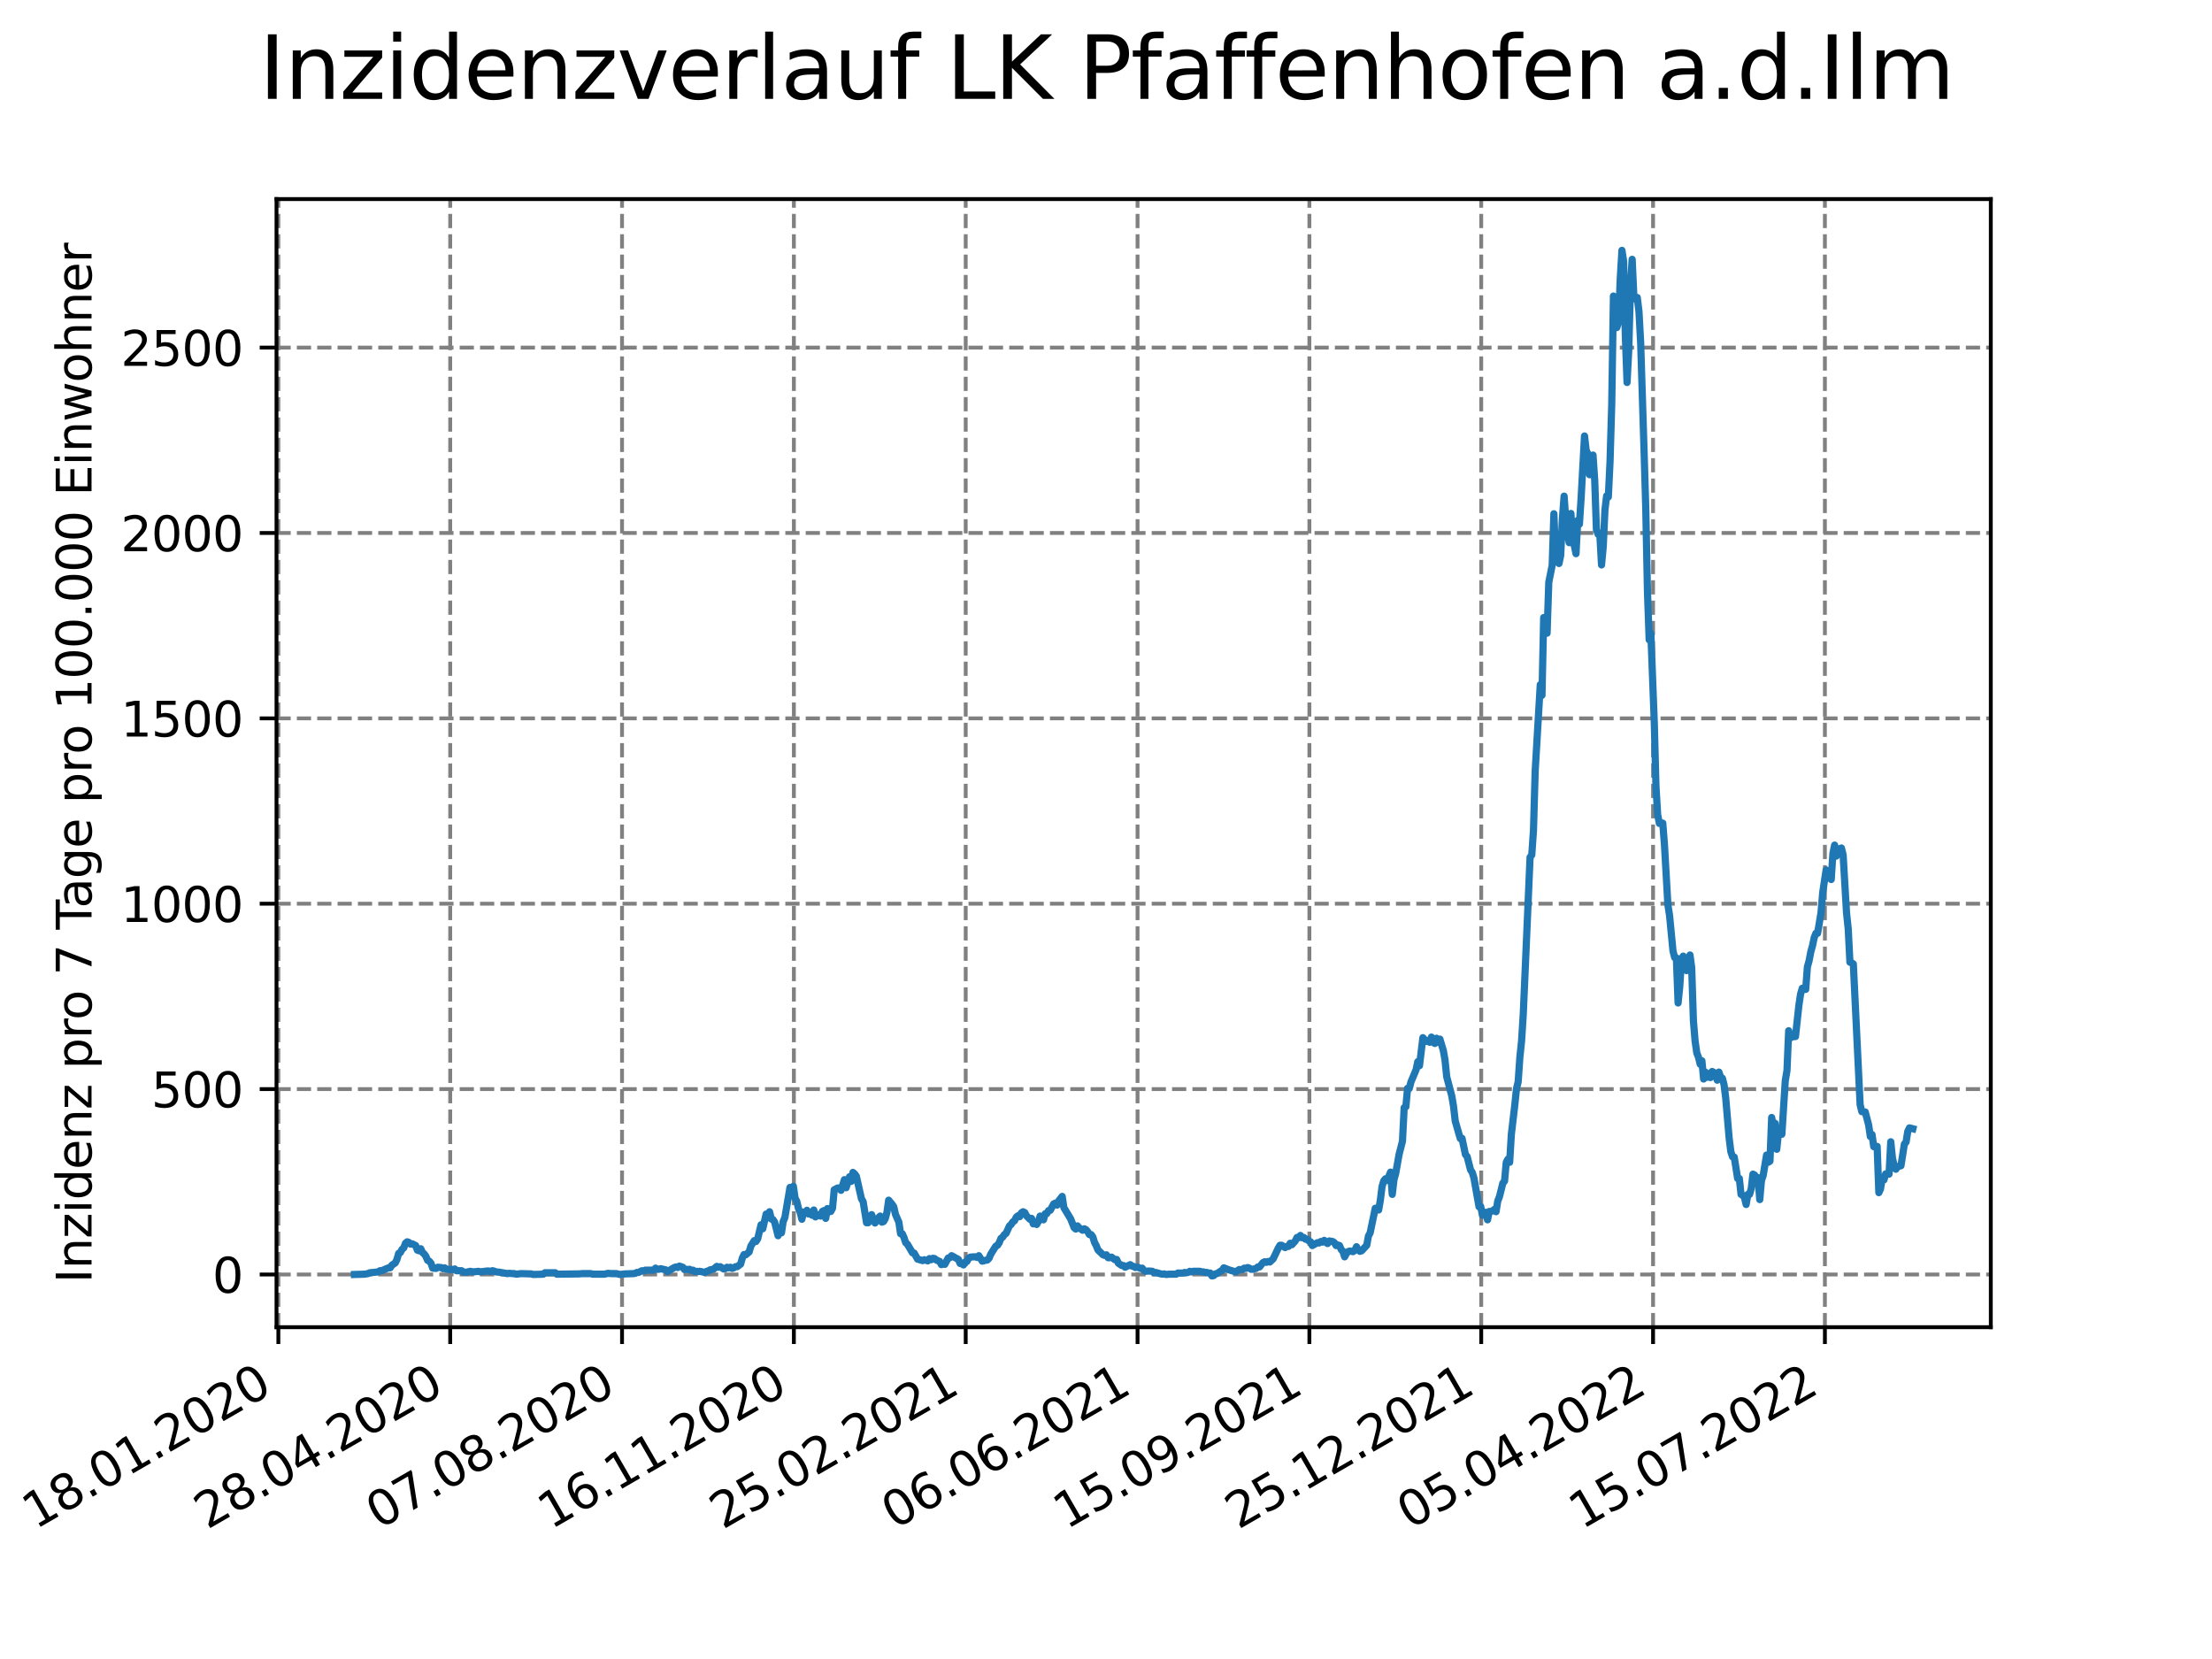 <?xml version="1.0" encoding="utf-8" standalone="no"?>
<!DOCTYPE svg PUBLIC "-//W3C//DTD SVG 1.1//EN"
  "http://www.w3.org/Graphics/SVG/1.1/DTD/svg11.dtd">
<svg xmlns:xlink="http://www.w3.org/1999/xlink" width="460.8pt" height="345.6pt" viewBox="0 0 460.8 345.6" xmlns="http://www.w3.org/2000/svg" version="1.1">
 <defs>
  <style type="text/css">*{stroke-linejoin: round; stroke-linecap: butt}</style>
 </defs>
 <g id="figure_1">
  <g id="patch_1">
   <path d="M 0 345.6 
L 460.8 345.6 
L 460.8 0 
L 0 0 
z
" style="fill: #ffffff"/>
  </g>
  <g id="axes_1">
   <g id="patch_2">
    <path d="M 57.6 276.48 
L 414.72 276.48 
L 414.72 41.472 
L 57.6 41.472 
z
" style="fill: #ffffff"/>
   </g>
   <g id="matplotlib.axis_1">
    <g id="xtick_1">
     <g id="line2d_1">
      <path d="M 57.987 276.48 
L 57.987 41.472 
" clip-path="url(#p2d7de43a62)" style="fill: none; stroke-dasharray: 2.96,1.28; stroke-dashoffset: 0; stroke: #808080; stroke-width: 0.8"/>
     </g>
     <g id="line2d_2">
      <defs>
       <path id="m56413cb122" d="M 0 0 
L 0 3.5 
" style="stroke: #000000; stroke-width: 0.8"/>
      </defs>
      <g>
       <use xlink:href="#m56413cb122" x="57.987" y="276.48" style="stroke: #000000; stroke-width: 0.8"/>
      </g>
     </g>
     <g id="text_1">
      <!-- 18.01.2020 -->
      <g transform="translate(7.362 318.689)rotate(-30)scale(0.1 -0.1)">
       <defs>
        <path id="DejaVuSans-31" d="M 794 531 
L 1825 531 
L 1825 4091 
L 703 3866 
L 703 4441 
L 1819 4666 
L 2450 4666 
L 2450 531 
L 3481 531 
L 3481 0 
L 794 0 
L 794 531 
z
" transform="scale(0.016)"/>
        <path id="DejaVuSans-38" d="M 2034 2216 
Q 1584 2216 1326 1975 
Q 1069 1734 1069 1313 
Q 1069 891 1326 650 
Q 1584 409 2034 409 
Q 2484 409 2743 651 
Q 3003 894 3003 1313 
Q 3003 1734 2745 1975 
Q 2488 2216 2034 2216 
z
M 1403 2484 
Q 997 2584 770 2862 
Q 544 3141 544 3541 
Q 544 4100 942 4425 
Q 1341 4750 2034 4750 
Q 2731 4750 3128 4425 
Q 3525 4100 3525 3541 
Q 3525 3141 3298 2862 
Q 3072 2584 2669 2484 
Q 3125 2378 3379 2068 
Q 3634 1759 3634 1313 
Q 3634 634 3220 271 
Q 2806 -91 2034 -91 
Q 1263 -91 848 271 
Q 434 634 434 1313 
Q 434 1759 690 2068 
Q 947 2378 1403 2484 
z
M 1172 3481 
Q 1172 3119 1398 2916 
Q 1625 2713 2034 2713 
Q 2441 2713 2670 2916 
Q 2900 3119 2900 3481 
Q 2900 3844 2670 4047 
Q 2441 4250 2034 4250 
Q 1625 4250 1398 4047 
Q 1172 3844 1172 3481 
z
" transform="scale(0.016)"/>
        <path id="DejaVuSans-2e" d="M 684 794 
L 1344 794 
L 1344 0 
L 684 0 
L 684 794 
z
" transform="scale(0.016)"/>
        <path id="DejaVuSans-30" d="M 2034 4250 
Q 1547 4250 1301 3770 
Q 1056 3291 1056 2328 
Q 1056 1369 1301 889 
Q 1547 409 2034 409 
Q 2525 409 2770 889 
Q 3016 1369 3016 2328 
Q 3016 3291 2770 3770 
Q 2525 4250 2034 4250 
z
M 2034 4750 
Q 2819 4750 3233 4129 
Q 3647 3509 3647 2328 
Q 3647 1150 3233 529 
Q 2819 -91 2034 -91 
Q 1250 -91 836 529 
Q 422 1150 422 2328 
Q 422 3509 836 4129 
Q 1250 4750 2034 4750 
z
" transform="scale(0.016)"/>
        <path id="DejaVuSans-32" d="M 1228 531 
L 3431 531 
L 3431 0 
L 469 0 
L 469 531 
Q 828 903 1448 1529 
Q 2069 2156 2228 2338 
Q 2531 2678 2651 2914 
Q 2772 3150 2772 3378 
Q 2772 3750 2511 3984 
Q 2250 4219 1831 4219 
Q 1534 4219 1204 4116 
Q 875 4013 500 3803 
L 500 4441 
Q 881 4594 1212 4672 
Q 1544 4750 1819 4750 
Q 2544 4750 2975 4387 
Q 3406 4025 3406 3419 
Q 3406 3131 3298 2873 
Q 3191 2616 2906 2266 
Q 2828 2175 2409 1742 
Q 1991 1309 1228 531 
z
" transform="scale(0.016)"/>
       </defs>
       <use xlink:href="#DejaVuSans-31"/>
       <use xlink:href="#DejaVuSans-38" x="63.623"/>
       <use xlink:href="#DejaVuSans-2e" x="127.246"/>
       <use xlink:href="#DejaVuSans-30" x="159.033"/>
       <use xlink:href="#DejaVuSans-31" x="222.656"/>
       <use xlink:href="#DejaVuSans-2e" x="286.279"/>
       <use xlink:href="#DejaVuSans-32" x="318.066"/>
       <use xlink:href="#DejaVuSans-30" x="381.689"/>
       <use xlink:href="#DejaVuSans-32" x="445.312"/>
       <use xlink:href="#DejaVuSans-30" x="508.936"/>
      </g>
     </g>
    </g>
    <g id="xtick_2">
     <g id="line2d_3">
      <path d="M 93.784 276.48 
L 93.784 41.472 
" clip-path="url(#p2d7de43a62)" style="fill: none; stroke-dasharray: 2.96,1.28; stroke-dashoffset: 0; stroke: #808080; stroke-width: 0.8"/>
     </g>
     <g id="line2d_4">
      <g>
       <use xlink:href="#m56413cb122" x="93.784" y="276.48" style="stroke: #000000; stroke-width: 0.8"/>
      </g>
     </g>
     <g id="text_2">
      <!-- 28.04.2020 -->
      <g transform="translate(43.159 318.689)rotate(-30)scale(0.1 -0.1)">
       <defs>
        <path id="DejaVuSans-34" d="M 2419 4116 
L 825 1625 
L 2419 1625 
L 2419 4116 
z
M 2253 4666 
L 3047 4666 
L 3047 1625 
L 3713 1625 
L 3713 1100 
L 3047 1100 
L 3047 0 
L 2419 0 
L 2419 1100 
L 313 1100 
L 313 1709 
L 2253 4666 
z
" transform="scale(0.016)"/>
       </defs>
       <use xlink:href="#DejaVuSans-32"/>
       <use xlink:href="#DejaVuSans-38" x="63.623"/>
       <use xlink:href="#DejaVuSans-2e" x="127.246"/>
       <use xlink:href="#DejaVuSans-30" x="159.033"/>
       <use xlink:href="#DejaVuSans-34" x="222.656"/>
       <use xlink:href="#DejaVuSans-2e" x="286.279"/>
       <use xlink:href="#DejaVuSans-32" x="318.066"/>
       <use xlink:href="#DejaVuSans-30" x="381.689"/>
       <use xlink:href="#DejaVuSans-32" x="445.312"/>
       <use xlink:href="#DejaVuSans-30" x="508.936"/>
      </g>
     </g>
    </g>
    <g id="xtick_3">
     <g id="line2d_5">
      <path d="M 129.581 276.48 
L 129.581 41.472 
" clip-path="url(#p2d7de43a62)" style="fill: none; stroke-dasharray: 2.96,1.28; stroke-dashoffset: 0; stroke: #808080; stroke-width: 0.8"/>
     </g>
     <g id="line2d_6">
      <g>
       <use xlink:href="#m56413cb122" x="129.581" y="276.48" style="stroke: #000000; stroke-width: 0.8"/>
      </g>
     </g>
     <g id="text_3">
      <!-- 07.08.2020 -->
      <g transform="translate(78.956 318.689)rotate(-30)scale(0.1 -0.1)">
       <defs>
        <path id="DejaVuSans-37" d="M 525 4666 
L 3525 4666 
L 3525 4397 
L 1831 0 
L 1172 0 
L 2766 4134 
L 525 4134 
L 525 4666 
z
" transform="scale(0.016)"/>
       </defs>
       <use xlink:href="#DejaVuSans-30"/>
       <use xlink:href="#DejaVuSans-37" x="63.623"/>
       <use xlink:href="#DejaVuSans-2e" x="127.246"/>
       <use xlink:href="#DejaVuSans-30" x="159.033"/>
       <use xlink:href="#DejaVuSans-38" x="222.656"/>
       <use xlink:href="#DejaVuSans-2e" x="286.279"/>
       <use xlink:href="#DejaVuSans-32" x="318.066"/>
       <use xlink:href="#DejaVuSans-30" x="381.689"/>
       <use xlink:href="#DejaVuSans-32" x="445.312"/>
       <use xlink:href="#DejaVuSans-30" x="508.936"/>
      </g>
     </g>
    </g>
    <g id="xtick_4">
     <g id="line2d_7">
      <path d="M 165.378 276.48 
L 165.378 41.472 
" clip-path="url(#p2d7de43a62)" style="fill: none; stroke-dasharray: 2.96,1.28; stroke-dashoffset: 0; stroke: #808080; stroke-width: 0.8"/>
     </g>
     <g id="line2d_8">
      <g>
       <use xlink:href="#m56413cb122" x="165.378" y="276.48" style="stroke: #000000; stroke-width: 0.8"/>
      </g>
     </g>
     <g id="text_4">
      <!-- 16.11.2020 -->
      <g transform="translate(114.753 318.689)rotate(-30)scale(0.1 -0.1)">
       <defs>
        <path id="DejaVuSans-36" d="M 2113 2584 
Q 1688 2584 1439 2293 
Q 1191 2003 1191 1497 
Q 1191 994 1439 701 
Q 1688 409 2113 409 
Q 2538 409 2786 701 
Q 3034 994 3034 1497 
Q 3034 2003 2786 2293 
Q 2538 2584 2113 2584 
z
M 3366 4563 
L 3366 3988 
Q 3128 4100 2886 4159 
Q 2644 4219 2406 4219 
Q 1781 4219 1451 3797 
Q 1122 3375 1075 2522 
Q 1259 2794 1537 2939 
Q 1816 3084 2150 3084 
Q 2853 3084 3261 2657 
Q 3669 2231 3669 1497 
Q 3669 778 3244 343 
Q 2819 -91 2113 -91 
Q 1303 -91 875 529 
Q 447 1150 447 2328 
Q 447 3434 972 4092 
Q 1497 4750 2381 4750 
Q 2619 4750 2861 4703 
Q 3103 4656 3366 4563 
z
" transform="scale(0.016)"/>
       </defs>
       <use xlink:href="#DejaVuSans-31"/>
       <use xlink:href="#DejaVuSans-36" x="63.623"/>
       <use xlink:href="#DejaVuSans-2e" x="127.246"/>
       <use xlink:href="#DejaVuSans-31" x="159.033"/>
       <use xlink:href="#DejaVuSans-31" x="222.656"/>
       <use xlink:href="#DejaVuSans-2e" x="286.279"/>
       <use xlink:href="#DejaVuSans-32" x="318.066"/>
       <use xlink:href="#DejaVuSans-30" x="381.689"/>
       <use xlink:href="#DejaVuSans-32" x="445.312"/>
       <use xlink:href="#DejaVuSans-30" x="508.936"/>
      </g>
     </g>
    </g>
    <g id="xtick_5">
     <g id="line2d_9">
      <path d="M 201.175 276.48 
L 201.175 41.472 
" clip-path="url(#p2d7de43a62)" style="fill: none; stroke-dasharray: 2.96,1.28; stroke-dashoffset: 0; stroke: #808080; stroke-width: 0.8"/>
     </g>
     <g id="line2d_10">
      <g>
       <use xlink:href="#m56413cb122" x="201.175" y="276.48" style="stroke: #000000; stroke-width: 0.8"/>
      </g>
     </g>
     <g id="text_5">
      <!-- 25.02.2021 -->
      <g transform="translate(150.55 318.689)rotate(-30)scale(0.1 -0.1)">
       <defs>
        <path id="DejaVuSans-35" d="M 691 4666 
L 3169 4666 
L 3169 4134 
L 1269 4134 
L 1269 2991 
Q 1406 3038 1543 3061 
Q 1681 3084 1819 3084 
Q 2600 3084 3056 2656 
Q 3513 2228 3513 1497 
Q 3513 744 3044 326 
Q 2575 -91 1722 -91 
Q 1428 -91 1123 -41 
Q 819 9 494 109 
L 494 744 
Q 775 591 1075 516 
Q 1375 441 1709 441 
Q 2250 441 2565 725 
Q 2881 1009 2881 1497 
Q 2881 1984 2565 2268 
Q 2250 2553 1709 2553 
Q 1456 2553 1204 2497 
Q 953 2441 691 2322 
L 691 4666 
z
" transform="scale(0.016)"/>
       </defs>
       <use xlink:href="#DejaVuSans-32"/>
       <use xlink:href="#DejaVuSans-35" x="63.623"/>
       <use xlink:href="#DejaVuSans-2e" x="127.246"/>
       <use xlink:href="#DejaVuSans-30" x="159.033"/>
       <use xlink:href="#DejaVuSans-32" x="222.656"/>
       <use xlink:href="#DejaVuSans-2e" x="286.279"/>
       <use xlink:href="#DejaVuSans-32" x="318.066"/>
       <use xlink:href="#DejaVuSans-30" x="381.689"/>
       <use xlink:href="#DejaVuSans-32" x="445.312"/>
       <use xlink:href="#DejaVuSans-31" x="508.936"/>
      </g>
     </g>
    </g>
    <g id="xtick_6">
     <g id="line2d_11">
      <path d="M 236.972 276.48 
L 236.972 41.472 
" clip-path="url(#p2d7de43a62)" style="fill: none; stroke-dasharray: 2.96,1.28; stroke-dashoffset: 0; stroke: #808080; stroke-width: 0.8"/>
     </g>
     <g id="line2d_12">
      <g>
       <use xlink:href="#m56413cb122" x="236.972" y="276.48" style="stroke: #000000; stroke-width: 0.8"/>
      </g>
     </g>
     <g id="text_6">
      <!-- 06.06.2021 -->
      <g transform="translate(186.347 318.689)rotate(-30)scale(0.1 -0.1)">
       <use xlink:href="#DejaVuSans-30"/>
       <use xlink:href="#DejaVuSans-36" x="63.623"/>
       <use xlink:href="#DejaVuSans-2e" x="127.246"/>
       <use xlink:href="#DejaVuSans-30" x="159.033"/>
       <use xlink:href="#DejaVuSans-36" x="222.656"/>
       <use xlink:href="#DejaVuSans-2e" x="286.279"/>
       <use xlink:href="#DejaVuSans-32" x="318.066"/>
       <use xlink:href="#DejaVuSans-30" x="381.689"/>
       <use xlink:href="#DejaVuSans-32" x="445.312"/>
       <use xlink:href="#DejaVuSans-31" x="508.936"/>
      </g>
     </g>
    </g>
    <g id="xtick_7">
     <g id="line2d_13">
      <path d="M 272.769 276.48 
L 272.769 41.472 
" clip-path="url(#p2d7de43a62)" style="fill: none; stroke-dasharray: 2.96,1.28; stroke-dashoffset: 0; stroke: #808080; stroke-width: 0.8"/>
     </g>
     <g id="line2d_14">
      <g>
       <use xlink:href="#m56413cb122" x="272.769" y="276.48" style="stroke: #000000; stroke-width: 0.8"/>
      </g>
     </g>
     <g id="text_7">
      <!-- 15.09.2021 -->
      <g transform="translate(222.144 318.689)rotate(-30)scale(0.1 -0.1)">
       <defs>
        <path id="DejaVuSans-39" d="M 703 97 
L 703 672 
Q 941 559 1184 500 
Q 1428 441 1663 441 
Q 2288 441 2617 861 
Q 2947 1281 2994 2138 
Q 2813 1869 2534 1725 
Q 2256 1581 1919 1581 
Q 1219 1581 811 2004 
Q 403 2428 403 3163 
Q 403 3881 828 4315 
Q 1253 4750 1959 4750 
Q 2769 4750 3195 4129 
Q 3622 3509 3622 2328 
Q 3622 1225 3098 567 
Q 2575 -91 1691 -91 
Q 1453 -91 1209 -44 
Q 966 3 703 97 
z
M 1959 2075 
Q 2384 2075 2632 2365 
Q 2881 2656 2881 3163 
Q 2881 3666 2632 3958 
Q 2384 4250 1959 4250 
Q 1534 4250 1286 3958 
Q 1038 3666 1038 3163 
Q 1038 2656 1286 2365 
Q 1534 2075 1959 2075 
z
" transform="scale(0.016)"/>
       </defs>
       <use xlink:href="#DejaVuSans-31"/>
       <use xlink:href="#DejaVuSans-35" x="63.623"/>
       <use xlink:href="#DejaVuSans-2e" x="127.246"/>
       <use xlink:href="#DejaVuSans-30" x="159.033"/>
       <use xlink:href="#DejaVuSans-39" x="222.656"/>
       <use xlink:href="#DejaVuSans-2e" x="286.279"/>
       <use xlink:href="#DejaVuSans-32" x="318.066"/>
       <use xlink:href="#DejaVuSans-30" x="381.689"/>
       <use xlink:href="#DejaVuSans-32" x="445.312"/>
       <use xlink:href="#DejaVuSans-31" x="508.936"/>
      </g>
     </g>
    </g>
    <g id="xtick_8">
     <g id="line2d_15">
      <path d="M 308.566 276.48 
L 308.566 41.472 
" clip-path="url(#p2d7de43a62)" style="fill: none; stroke-dasharray: 2.96,1.28; stroke-dashoffset: 0; stroke: #808080; stroke-width: 0.8"/>
     </g>
     <g id="line2d_16">
      <g>
       <use xlink:href="#m56413cb122" x="308.566" y="276.48" style="stroke: #000000; stroke-width: 0.8"/>
      </g>
     </g>
     <g id="text_8">
      <!-- 25.12.2021 -->
      <g transform="translate(257.941 318.689)rotate(-30)scale(0.1 -0.1)">
       <use xlink:href="#DejaVuSans-32"/>
       <use xlink:href="#DejaVuSans-35" x="63.623"/>
       <use xlink:href="#DejaVuSans-2e" x="127.246"/>
       <use xlink:href="#DejaVuSans-31" x="159.033"/>
       <use xlink:href="#DejaVuSans-32" x="222.656"/>
       <use xlink:href="#DejaVuSans-2e" x="286.279"/>
       <use xlink:href="#DejaVuSans-32" x="318.066"/>
       <use xlink:href="#DejaVuSans-30" x="381.689"/>
       <use xlink:href="#DejaVuSans-32" x="445.312"/>
       <use xlink:href="#DejaVuSans-31" x="508.936"/>
      </g>
     </g>
    </g>
    <g id="xtick_9">
     <g id="line2d_17">
      <path d="M 344.363 276.48 
L 344.363 41.472 
" clip-path="url(#p2d7de43a62)" style="fill: none; stroke-dasharray: 2.96,1.28; stroke-dashoffset: 0; stroke: #808080; stroke-width: 0.8"/>
     </g>
     <g id="line2d_18">
      <g>
       <use xlink:href="#m56413cb122" x="344.363" y="276.48" style="stroke: #000000; stroke-width: 0.8"/>
      </g>
     </g>
     <g id="text_9">
      <!-- 05.04.2022 -->
      <g transform="translate(293.738 318.689)rotate(-30)scale(0.1 -0.1)">
       <use xlink:href="#DejaVuSans-30"/>
       <use xlink:href="#DejaVuSans-35" x="63.623"/>
       <use xlink:href="#DejaVuSans-2e" x="127.246"/>
       <use xlink:href="#DejaVuSans-30" x="159.033"/>
       <use xlink:href="#DejaVuSans-34" x="222.656"/>
       <use xlink:href="#DejaVuSans-2e" x="286.279"/>
       <use xlink:href="#DejaVuSans-32" x="318.066"/>
       <use xlink:href="#DejaVuSans-30" x="381.689"/>
       <use xlink:href="#DejaVuSans-32" x="445.312"/>
       <use xlink:href="#DejaVuSans-32" x="508.936"/>
      </g>
     </g>
    </g>
    <g id="xtick_10">
     <g id="line2d_19">
      <path d="M 380.16 276.48 
L 380.16 41.472 
" clip-path="url(#p2d7de43a62)" style="fill: none; stroke-dasharray: 2.96,1.28; stroke-dashoffset: 0; stroke: #808080; stroke-width: 0.8"/>
     </g>
     <g id="line2d_20">
      <g>
       <use xlink:href="#m56413cb122" x="380.16" y="276.48" style="stroke: #000000; stroke-width: 0.8"/>
      </g>
     </g>
     <g id="text_10">
      <!-- 15.07.2022 -->
      <g transform="translate(329.535 318.689)rotate(-30)scale(0.1 -0.1)">
       <use xlink:href="#DejaVuSans-31"/>
       <use xlink:href="#DejaVuSans-35" x="63.623"/>
       <use xlink:href="#DejaVuSans-2e" x="127.246"/>
       <use xlink:href="#DejaVuSans-30" x="159.033"/>
       <use xlink:href="#DejaVuSans-37" x="222.656"/>
       <use xlink:href="#DejaVuSans-2e" x="286.279"/>
       <use xlink:href="#DejaVuSans-32" x="318.066"/>
       <use xlink:href="#DejaVuSans-30" x="381.689"/>
       <use xlink:href="#DejaVuSans-32" x="445.312"/>
       <use xlink:href="#DejaVuSans-32" x="508.936"/>
      </g>
     </g>
    </g>
   </g>
   <g id="matplotlib.axis_2">
    <g id="ytick_1">
     <g id="line2d_21">
      <path d="M 57.6 265.497 
L 414.72 265.497 
" clip-path="url(#p2d7de43a62)" style="fill: none; stroke-dasharray: 2.96,1.28; stroke-dashoffset: 0; stroke: #808080; stroke-width: 0.8"/>
     </g>
     <g id="line2d_22">
      <defs>
       <path id="mf6e22115f4" d="M 0 0 
L -3.5 0 
" style="stroke: #000000; stroke-width: 0.8"/>
      </defs>
      <g>
       <use xlink:href="#mf6e22115f4" x="57.6" y="265.497" style="stroke: #000000; stroke-width: 0.8"/>
      </g>
     </g>
     <g id="text_11">
      <!-- 0 -->
      <g transform="translate(44.237 269.296)scale(0.1 -0.1)">
       <use xlink:href="#DejaVuSans-30"/>
      </g>
     </g>
    </g>
    <g id="ytick_2">
     <g id="line2d_23">
      <path d="M 57.6 226.88 
L 414.72 226.88 
" clip-path="url(#p2d7de43a62)" style="fill: none; stroke-dasharray: 2.96,1.28; stroke-dashoffset: 0; stroke: #808080; stroke-width: 0.8"/>
     </g>
     <g id="line2d_24">
      <g>
       <use xlink:href="#mf6e22115f4" x="57.6" y="226.88" style="stroke: #000000; stroke-width: 0.8"/>
      </g>
     </g>
     <g id="text_12">
      <!-- 500 -->
      <g transform="translate(31.512 230.679)scale(0.1 -0.1)">
       <use xlink:href="#DejaVuSans-35"/>
       <use xlink:href="#DejaVuSans-30" x="63.623"/>
       <use xlink:href="#DejaVuSans-30" x="127.246"/>
      </g>
     </g>
    </g>
    <g id="ytick_3">
     <g id="line2d_25">
      <path d="M 57.6 188.263 
L 414.72 188.263 
" clip-path="url(#p2d7de43a62)" style="fill: none; stroke-dasharray: 2.96,1.28; stroke-dashoffset: 0; stroke: #808080; stroke-width: 0.8"/>
     </g>
     <g id="line2d_26">
      <g>
       <use xlink:href="#mf6e22115f4" x="57.6" y="188.263" style="stroke: #000000; stroke-width: 0.8"/>
      </g>
     </g>
     <g id="text_13">
      <!-- 1000 -->
      <g transform="translate(25.15 192.062)scale(0.1 -0.1)">
       <use xlink:href="#DejaVuSans-31"/>
       <use xlink:href="#DejaVuSans-30" x="63.623"/>
       <use xlink:href="#DejaVuSans-30" x="127.246"/>
       <use xlink:href="#DejaVuSans-30" x="190.869"/>
      </g>
     </g>
    </g>
    <g id="ytick_4">
     <g id="line2d_27">
      <path d="M 57.6 149.646 
L 414.72 149.646 
" clip-path="url(#p2d7de43a62)" style="fill: none; stroke-dasharray: 2.96,1.28; stroke-dashoffset: 0; stroke: #808080; stroke-width: 0.8"/>
     </g>
     <g id="line2d_28">
      <g>
       <use xlink:href="#mf6e22115f4" x="57.6" y="149.646" style="stroke: #000000; stroke-width: 0.8"/>
      </g>
     </g>
     <g id="text_14">
      <!-- 1500 -->
      <g transform="translate(25.15 153.445)scale(0.1 -0.1)">
       <use xlink:href="#DejaVuSans-31"/>
       <use xlink:href="#DejaVuSans-35" x="63.623"/>
       <use xlink:href="#DejaVuSans-30" x="127.246"/>
       <use xlink:href="#DejaVuSans-30" x="190.869"/>
      </g>
     </g>
    </g>
    <g id="ytick_5">
     <g id="line2d_29">
      <path d="M 57.6 111.029 
L 414.72 111.029 
" clip-path="url(#p2d7de43a62)" style="fill: none; stroke-dasharray: 2.96,1.28; stroke-dashoffset: 0; stroke: #808080; stroke-width: 0.8"/>
     </g>
     <g id="line2d_30">
      <g>
       <use xlink:href="#mf6e22115f4" x="57.6" y="111.029" style="stroke: #000000; stroke-width: 0.8"/>
      </g>
     </g>
     <g id="text_15">
      <!-- 2000 -->
      <g transform="translate(25.15 114.828)scale(0.1 -0.1)">
       <use xlink:href="#DejaVuSans-32"/>
       <use xlink:href="#DejaVuSans-30" x="63.623"/>
       <use xlink:href="#DejaVuSans-30" x="127.246"/>
       <use xlink:href="#DejaVuSans-30" x="190.869"/>
      </g>
     </g>
    </g>
    <g id="ytick_6">
     <g id="line2d_31">
      <path d="M 57.6 72.412 
L 414.72 72.412 
" clip-path="url(#p2d7de43a62)" style="fill: none; stroke-dasharray: 2.96,1.28; stroke-dashoffset: 0; stroke: #808080; stroke-width: 0.8"/>
     </g>
     <g id="line2d_32">
      <g>
       <use xlink:href="#mf6e22115f4" x="57.6" y="72.412" style="stroke: #000000; stroke-width: 0.8"/>
      </g>
     </g>
     <g id="text_16">
      <!-- 2500 -->
      <g transform="translate(25.15 76.211)scale(0.1 -0.1)">
       <use xlink:href="#DejaVuSans-32"/>
       <use xlink:href="#DejaVuSans-35" x="63.623"/>
       <use xlink:href="#DejaVuSans-30" x="127.246"/>
       <use xlink:href="#DejaVuSans-30" x="190.869"/>
      </g>
     </g>
    </g>
    <g id="text_17">
     <!-- Inzidenz pro 7 Tage pro 100.000 Einwohner -->
     <g transform="translate(19.07 267.301)rotate(-90)scale(0.1 -0.1)">
      <defs>
       <path id="DejaVuSans-49" d="M 628 4666 
L 1259 4666 
L 1259 0 
L 628 0 
L 628 4666 
z
" transform="scale(0.016)"/>
       <path id="DejaVuSans-6e" d="M 3513 2113 
L 3513 0 
L 2938 0 
L 2938 2094 
Q 2938 2591 2744 2837 
Q 2550 3084 2163 3084 
Q 1697 3084 1428 2787 
Q 1159 2491 1159 1978 
L 1159 0 
L 581 0 
L 581 3500 
L 1159 3500 
L 1159 2956 
Q 1366 3272 1645 3428 
Q 1925 3584 2291 3584 
Q 2894 3584 3203 3211 
Q 3513 2838 3513 2113 
z
" transform="scale(0.016)"/>
       <path id="DejaVuSans-7a" d="M 353 3500 
L 3084 3500 
L 3084 2975 
L 922 459 
L 3084 459 
L 3084 0 
L 275 0 
L 275 525 
L 2438 3041 
L 353 3041 
L 353 3500 
z
" transform="scale(0.016)"/>
       <path id="DejaVuSans-69" d="M 603 3500 
L 1178 3500 
L 1178 0 
L 603 0 
L 603 3500 
z
M 603 4863 
L 1178 4863 
L 1178 4134 
L 603 4134 
L 603 4863 
z
" transform="scale(0.016)"/>
       <path id="DejaVuSans-64" d="M 2906 2969 
L 2906 4863 
L 3481 4863 
L 3481 0 
L 2906 0 
L 2906 525 
Q 2725 213 2448 61 
Q 2172 -91 1784 -91 
Q 1150 -91 751 415 
Q 353 922 353 1747 
Q 353 2572 751 3078 
Q 1150 3584 1784 3584 
Q 2172 3584 2448 3432 
Q 2725 3281 2906 2969 
z
M 947 1747 
Q 947 1113 1208 752 
Q 1469 391 1925 391 
Q 2381 391 2643 752 
Q 2906 1113 2906 1747 
Q 2906 2381 2643 2742 
Q 2381 3103 1925 3103 
Q 1469 3103 1208 2742 
Q 947 2381 947 1747 
z
" transform="scale(0.016)"/>
       <path id="DejaVuSans-65" d="M 3597 1894 
L 3597 1613 
L 953 1613 
Q 991 1019 1311 708 
Q 1631 397 2203 397 
Q 2534 397 2845 478 
Q 3156 559 3463 722 
L 3463 178 
Q 3153 47 2828 -22 
Q 2503 -91 2169 -91 
Q 1331 -91 842 396 
Q 353 884 353 1716 
Q 353 2575 817 3079 
Q 1281 3584 2069 3584 
Q 2775 3584 3186 3129 
Q 3597 2675 3597 1894 
z
M 3022 2063 
Q 3016 2534 2758 2815 
Q 2500 3097 2075 3097 
Q 1594 3097 1305 2825 
Q 1016 2553 972 2059 
L 3022 2063 
z
" transform="scale(0.016)"/>
       <path id="DejaVuSans-20" transform="scale(0.016)"/>
       <path id="DejaVuSans-70" d="M 1159 525 
L 1159 -1331 
L 581 -1331 
L 581 3500 
L 1159 3500 
L 1159 2969 
Q 1341 3281 1617 3432 
Q 1894 3584 2278 3584 
Q 2916 3584 3314 3078 
Q 3713 2572 3713 1747 
Q 3713 922 3314 415 
Q 2916 -91 2278 -91 
Q 1894 -91 1617 61 
Q 1341 213 1159 525 
z
M 3116 1747 
Q 3116 2381 2855 2742 
Q 2594 3103 2138 3103 
Q 1681 3103 1420 2742 
Q 1159 2381 1159 1747 
Q 1159 1113 1420 752 
Q 1681 391 2138 391 
Q 2594 391 2855 752 
Q 3116 1113 3116 1747 
z
" transform="scale(0.016)"/>
       <path id="DejaVuSans-72" d="M 2631 2963 
Q 2534 3019 2420 3045 
Q 2306 3072 2169 3072 
Q 1681 3072 1420 2755 
Q 1159 2438 1159 1844 
L 1159 0 
L 581 0 
L 581 3500 
L 1159 3500 
L 1159 2956 
Q 1341 3275 1631 3429 
Q 1922 3584 2338 3584 
Q 2397 3584 2469 3576 
Q 2541 3569 2628 3553 
L 2631 2963 
z
" transform="scale(0.016)"/>
       <path id="DejaVuSans-6f" d="M 1959 3097 
Q 1497 3097 1228 2736 
Q 959 2375 959 1747 
Q 959 1119 1226 758 
Q 1494 397 1959 397 
Q 2419 397 2687 759 
Q 2956 1122 2956 1747 
Q 2956 2369 2687 2733 
Q 2419 3097 1959 3097 
z
M 1959 3584 
Q 2709 3584 3137 3096 
Q 3566 2609 3566 1747 
Q 3566 888 3137 398 
Q 2709 -91 1959 -91 
Q 1206 -91 779 398 
Q 353 888 353 1747 
Q 353 2609 779 3096 
Q 1206 3584 1959 3584 
z
" transform="scale(0.016)"/>
       <path id="DejaVuSans-54" d="M -19 4666 
L 3928 4666 
L 3928 4134 
L 2272 4134 
L 2272 0 
L 1638 0 
L 1638 4134 
L -19 4134 
L -19 4666 
z
" transform="scale(0.016)"/>
       <path id="DejaVuSans-61" d="M 2194 1759 
Q 1497 1759 1228 1600 
Q 959 1441 959 1056 
Q 959 750 1161 570 
Q 1363 391 1709 391 
Q 2188 391 2477 730 
Q 2766 1069 2766 1631 
L 2766 1759 
L 2194 1759 
z
M 3341 1997 
L 3341 0 
L 2766 0 
L 2766 531 
Q 2569 213 2275 61 
Q 1981 -91 1556 -91 
Q 1019 -91 701 211 
Q 384 513 384 1019 
Q 384 1609 779 1909 
Q 1175 2209 1959 2209 
L 2766 2209 
L 2766 2266 
Q 2766 2663 2505 2880 
Q 2244 3097 1772 3097 
Q 1472 3097 1187 3025 
Q 903 2953 641 2809 
L 641 3341 
Q 956 3463 1253 3523 
Q 1550 3584 1831 3584 
Q 2591 3584 2966 3190 
Q 3341 2797 3341 1997 
z
" transform="scale(0.016)"/>
       <path id="DejaVuSans-67" d="M 2906 1791 
Q 2906 2416 2648 2759 
Q 2391 3103 1925 3103 
Q 1463 3103 1205 2759 
Q 947 2416 947 1791 
Q 947 1169 1205 825 
Q 1463 481 1925 481 
Q 2391 481 2648 825 
Q 2906 1169 2906 1791 
z
M 3481 434 
Q 3481 -459 3084 -895 
Q 2688 -1331 1869 -1331 
Q 1566 -1331 1297 -1286 
Q 1028 -1241 775 -1147 
L 775 -588 
Q 1028 -725 1275 -790 
Q 1522 -856 1778 -856 
Q 2344 -856 2625 -561 
Q 2906 -266 2906 331 
L 2906 616 
Q 2728 306 2450 153 
Q 2172 0 1784 0 
Q 1141 0 747 490 
Q 353 981 353 1791 
Q 353 2603 747 3093 
Q 1141 3584 1784 3584 
Q 2172 3584 2450 3431 
Q 2728 3278 2906 2969 
L 2906 3500 
L 3481 3500 
L 3481 434 
z
" transform="scale(0.016)"/>
       <path id="DejaVuSans-45" d="M 628 4666 
L 3578 4666 
L 3578 4134 
L 1259 4134 
L 1259 2753 
L 3481 2753 
L 3481 2222 
L 1259 2222 
L 1259 531 
L 3634 531 
L 3634 0 
L 628 0 
L 628 4666 
z
" transform="scale(0.016)"/>
       <path id="DejaVuSans-77" d="M 269 3500 
L 844 3500 
L 1563 769 
L 2278 3500 
L 2956 3500 
L 3675 769 
L 4391 3500 
L 4966 3500 
L 4050 0 
L 3372 0 
L 2619 2869 
L 1863 0 
L 1184 0 
L 269 3500 
z
" transform="scale(0.016)"/>
       <path id="DejaVuSans-68" d="M 3513 2113 
L 3513 0 
L 2938 0 
L 2938 2094 
Q 2938 2591 2744 2837 
Q 2550 3084 2163 3084 
Q 1697 3084 1428 2787 
Q 1159 2491 1159 1978 
L 1159 0 
L 581 0 
L 581 4863 
L 1159 4863 
L 1159 2956 
Q 1366 3272 1645 3428 
Q 1925 3584 2291 3584 
Q 2894 3584 3203 3211 
Q 3513 2838 3513 2113 
z
" transform="scale(0.016)"/>
      </defs>
      <use xlink:href="#DejaVuSans-49"/>
      <use xlink:href="#DejaVuSans-6e" x="29.492"/>
      <use xlink:href="#DejaVuSans-7a" x="92.871"/>
      <use xlink:href="#DejaVuSans-69" x="145.361"/>
      <use xlink:href="#DejaVuSans-64" x="173.145"/>
      <use xlink:href="#DejaVuSans-65" x="236.621"/>
      <use xlink:href="#DejaVuSans-6e" x="298.145"/>
      <use xlink:href="#DejaVuSans-7a" x="361.523"/>
      <use xlink:href="#DejaVuSans-20" x="414.014"/>
      <use xlink:href="#DejaVuSans-70" x="445.801"/>
      <use xlink:href="#DejaVuSans-72" x="509.277"/>
      <use xlink:href="#DejaVuSans-6f" x="548.141"/>
      <use xlink:href="#DejaVuSans-20" x="609.322"/>
      <use xlink:href="#DejaVuSans-37" x="641.109"/>
      <use xlink:href="#DejaVuSans-20" x="704.732"/>
      <use xlink:href="#DejaVuSans-54" x="736.52"/>
      <use xlink:href="#DejaVuSans-61" x="781.104"/>
      <use xlink:href="#DejaVuSans-67" x="842.383"/>
      <use xlink:href="#DejaVuSans-65" x="905.859"/>
      <use xlink:href="#DejaVuSans-20" x="967.383"/>
      <use xlink:href="#DejaVuSans-70" x="999.17"/>
      <use xlink:href="#DejaVuSans-72" x="1062.646"/>
      <use xlink:href="#DejaVuSans-6f" x="1101.51"/>
      <use xlink:href="#DejaVuSans-20" x="1162.691"/>
      <use xlink:href="#DejaVuSans-31" x="1194.479"/>
      <use xlink:href="#DejaVuSans-30" x="1258.102"/>
      <use xlink:href="#DejaVuSans-30" x="1321.725"/>
      <use xlink:href="#DejaVuSans-2e" x="1385.348"/>
      <use xlink:href="#DejaVuSans-30" x="1417.135"/>
      <use xlink:href="#DejaVuSans-30" x="1480.758"/>
      <use xlink:href="#DejaVuSans-30" x="1544.381"/>
      <use xlink:href="#DejaVuSans-20" x="1608.004"/>
      <use xlink:href="#DejaVuSans-45" x="1639.791"/>
      <use xlink:href="#DejaVuSans-69" x="1702.975"/>
      <use xlink:href="#DejaVuSans-6e" x="1730.758"/>
      <use xlink:href="#DejaVuSans-77" x="1794.137"/>
      <use xlink:href="#DejaVuSans-6f" x="1875.924"/>
      <use xlink:href="#DejaVuSans-68" x="1937.105"/>
      <use xlink:href="#DejaVuSans-6e" x="2000.484"/>
      <use xlink:href="#DejaVuSans-65" x="2063.863"/>
      <use xlink:href="#DejaVuSans-72" x="2125.387"/>
     </g>
    </g>
   </g>
   <g id="line2d_33">
    <path d="M 73.833 265.497 
L 75.959 265.436 
L 76.668 265.316 
L 77.023 265.135 
L 77.731 265.075 
L 78.795 264.955 
L 79.149 264.714 
L 79.504 264.714 
L 80.921 264.111 
L 81.276 264.111 
L 81.63 263.569 
L 82.339 263.087 
L 82.693 262.365 
L 83.048 261.1 
L 83.402 260.919 
L 83.757 260.256 
L 84.111 259.955 
L 84.466 258.992 
L 84.82 258.69 
L 85.174 258.811 
L 85.529 259.172 
L 85.883 259.112 
L 86.592 259.473 
L 86.947 260.437 
L 87.301 260.558 
L 87.655 260.136 
L 88.01 260.919 
L 88.364 261.22 
L 88.719 261.702 
L 89.073 262.545 
L 89.427 262.726 
L 89.782 263.148 
L 90.136 264.172 
L 90.845 264.232 
L 91.2 263.991 
L 91.908 264.051 
L 92.263 264.292 
L 92.617 264.111 
L 92.972 264.412 
L 93.326 264.412 
L 93.681 264.533 
L 94.035 264.412 
L 94.389 264.473 
L 94.744 264.352 
L 95.098 264.714 
L 96.162 264.714 
L 96.516 265.015 
L 97.225 265.015 
L 97.934 264.834 
L 98.643 264.955 
L 99.706 264.834 
L 100.06 264.955 
L 101.478 264.774 
L 101.832 264.774 
L 102.187 264.894 
L 102.541 264.714 
L 102.896 264.774 
L 103.25 264.955 
L 103.959 265.015 
L 105.731 265.316 
L 106.086 265.256 
L 106.794 265.316 
L 107.149 265.316 
L 107.503 265.436 
L 108.567 265.316 
L 110.693 265.376 
L 111.047 265.497 
L 113.174 265.436 
L 113.528 265.135 
L 115.655 265.135 
L 116.009 265.436 
L 120.617 265.376 
L 121.326 265.316 
L 123.098 265.316 
L 123.452 265.436 
L 125.933 265.436 
L 126.642 265.256 
L 127.351 265.316 
L 128.414 265.316 
L 129.123 265.497 
L 130.187 265.376 
L 131.959 265.316 
L 132.313 265.256 
L 132.668 265.075 
L 133.022 265.075 
L 133.731 264.714 
L 134.085 264.774 
L 134.44 264.593 
L 136.212 264.593 
L 136.566 264.172 
L 136.921 264.412 
L 137.275 264.412 
L 137.629 264.292 
L 138.693 264.533 
L 139.047 264.894 
L 140.465 264.051 
L 140.819 263.931 
L 141.174 264.051 
L 141.528 263.75 
L 142.237 263.991 
L 142.591 264.473 
L 142.946 264.412 
L 143.3 264.473 
L 143.655 264.412 
L 144.009 264.653 
L 144.364 264.593 
L 144.718 264.894 
L 145.072 264.834 
L 145.427 264.894 
L 145.781 264.834 
L 146.845 265.075 
L 147.199 264.834 
L 147.553 264.774 
L 147.908 264.533 
L 148.617 264.412 
L 149.326 263.81 
L 149.68 263.991 
L 150.034 263.87 
L 150.743 264.352 
L 151.098 264.292 
L 151.452 263.991 
L 151.807 264.111 
L 152.161 263.991 
L 152.515 264.232 
L 152.87 264.111 
L 153.224 263.87 
L 153.579 263.87 
L 154.288 263.328 
L 154.642 262.063 
L 154.996 261.341 
L 155.351 261.401 
L 156.06 260.799 
L 156.414 259.594 
L 157.123 258.449 
L 157.477 258.63 
L 157.832 258.088 
L 158.541 255.137 
L 158.895 255.98 
L 159.604 252.908 
L 159.958 253.27 
L 160.313 252.426 
L 160.667 253.932 
L 161.022 254.053 
L 161.376 254.595 
L 162.085 257.426 
L 162.439 256.703 
L 162.794 256.823 
L 163.148 254.474 
L 163.503 253.631 
L 164.566 247.367 
L 164.92 247.668 
L 165.275 247.126 
L 165.629 249.595 
L 165.984 250.258 
L 166.338 251.764 
L 166.692 252.547 
L 167.047 253.992 
L 167.401 252.487 
L 167.756 252.788 
L 168.11 252.125 
L 168.465 252.908 
L 168.819 252.667 
L 169.173 253.149 
L 169.528 252.065 
L 169.882 253.51 
L 170.237 253.029 
L 170.946 253.33 
L 171.3 252.366 
L 171.654 252.185 
L 172.009 253.812 
L 172.363 251.764 
L 172.718 252.426 
L 173.072 252.366 
L 173.427 251.703 
L 173.781 247.849 
L 174.49 247.487 
L 174.844 247.487 
L 175.199 247.969 
L 175.908 245.74 
L 176.262 247.427 
L 176.971 245.138 
L 177.325 246.102 
L 177.68 244.235 
L 178.034 244.536 
L 178.389 245.018 
L 179.452 249.716 
L 179.806 250.318 
L 180.515 254.715 
L 180.869 254.715 
L 181.578 253.029 
L 181.933 254.113 
L 182.287 254.775 
L 182.996 253.691 
L 183.35 253.33 
L 183.705 254.595 
L 184.059 254.474 
L 184.414 253.872 
L 184.768 252.547 
L 185.123 250.017 
L 185.831 250.86 
L 186.186 251.402 
L 186.54 252.968 
L 187.249 254.595 
L 187.604 257.004 
L 187.958 257.004 
L 188.312 257.787 
L 188.667 258.871 
L 189.021 259.172 
L 190.085 260.979 
L 190.439 261.039 
L 191.148 262.304 
L 192.211 262.606 
L 192.566 262.425 
L 193.274 262.666 
L 193.629 262.184 
L 193.983 262.425 
L 194.338 262.124 
L 194.692 262.184 
L 195.047 262.485 
L 195.755 262.786 
L 196.11 263.449 
L 196.464 263.268 
L 196.819 263.389 
L 197.528 262.063 
L 197.882 262.003 
L 198.236 261.582 
L 199.654 262.365 
L 200.009 263.208 
L 200.363 263.268 
L 200.717 263.509 
L 201.072 262.907 
L 201.426 262.786 
L 201.781 262.124 
L 202.135 261.883 
L 202.844 261.822 
L 203.198 261.822 
L 203.553 261.943 
L 203.907 261.582 
L 204.616 262.726 
L 205.325 262.545 
L 205.679 262.485 
L 206.034 262.124 
L 206.388 261.28 
L 207.097 260.136 
L 207.451 259.594 
L 207.806 259.413 
L 208.16 258.871 
L 208.515 257.968 
L 208.869 257.727 
L 209.224 257.185 
L 209.578 256.944 
L 210.287 255.378 
L 210.641 255.076 
L 210.996 254.534 
L 211.35 254.293 
L 211.705 253.571 
L 212.059 253.27 
L 212.413 253.45 
L 212.768 252.667 
L 213.122 252.426 
L 213.477 252.607 
L 213.831 253.27 
L 214.54 253.992 
L 214.894 253.812 
L 215.249 254.956 
L 215.603 254.715 
L 215.958 255.076 
L 216.312 254.474 
L 216.667 253.33 
L 217.375 254.113 
L 217.73 252.848 
L 218.084 252.788 
L 218.439 252.185 
L 218.793 252.125 
L 219.502 250.8 
L 219.856 250.619 
L 220.211 251.041 
L 220.565 250.137 
L 221.274 249.234 
L 221.629 251.583 
L 223.046 253.932 
L 223.755 255.739 
L 224.11 256.04 
L 224.464 255.378 
L 224.818 255.799 
L 225.527 256.281 
L 225.882 255.98 
L 226.236 256.161 
L 226.59 256.582 
L 226.945 257.185 
L 227.299 257.185 
L 227.654 257.666 
L 228.008 258.811 
L 228.363 259.473 
L 228.717 260.377 
L 229.78 261.401 
L 230.135 261.521 
L 230.489 261.401 
L 230.844 262.003 
L 231.198 262.003 
L 231.552 261.883 
L 232.261 262.425 
L 232.616 262.365 
L 232.97 263.148 
L 233.679 263.629 
L 234.033 263.629 
L 234.388 263.991 
L 235.451 263.449 
L 235.806 263.75 
L 236.16 263.81 
L 236.514 264.051 
L 236.869 263.931 
L 237.578 264.232 
L 237.932 264.172 
L 238.287 264.653 
L 238.641 264.834 
L 239.35 264.774 
L 240.059 264.834 
L 240.413 265.135 
L 240.768 265.075 
L 241.831 265.376 
L 242.185 265.436 
L 242.54 265.376 
L 242.894 265.497 
L 243.603 265.436 
L 245.021 265.436 
L 245.375 265.195 
L 246.438 265.195 
L 246.793 265.075 
L 247.147 265.135 
L 247.502 265.075 
L 247.856 264.834 
L 248.21 264.955 
L 248.565 264.834 
L 249.983 264.834 
L 250.337 264.955 
L 250.691 264.955 
L 251.046 265.075 
L 251.4 265.075 
L 251.755 265.195 
L 252.109 265.195 
L 252.464 265.798 
L 252.818 265.738 
L 253.172 265.376 
L 253.527 265.316 
L 254.236 264.834 
L 254.59 264.653 
L 254.945 264.111 
L 256.008 264.533 
L 257.426 264.955 
L 258.134 264.473 
L 258.843 264.473 
L 259.198 264.172 
L 259.552 264.232 
L 259.907 264.051 
L 260.261 264.172 
L 260.615 264.412 
L 260.97 264.412 
L 261.679 264.232 
L 262.033 263.931 
L 262.388 263.931 
L 263.096 263.027 
L 263.451 262.846 
L 263.805 262.967 
L 264.16 262.786 
L 264.514 262.907 
L 265.223 262.244 
L 266.286 260.016 
L 266.641 259.413 
L 266.995 259.413 
L 267.704 259.895 
L 268.058 259.654 
L 268.413 259.654 
L 268.767 258.992 
L 269.122 259.293 
L 269.831 258.51 
L 270.185 257.787 
L 270.539 257.847 
L 270.894 257.365 
L 271.248 257.847 
L 271.603 257.787 
L 271.957 258.148 
L 272.311 258.148 
L 272.666 258.51 
L 273.02 258.69 
L 273.375 259.473 
L 274.438 258.871 
L 274.792 258.931 
L 275.147 258.63 
L 275.501 258.751 
L 275.856 258.389 
L 276.21 258.811 
L 276.565 259.052 
L 276.919 258.51 
L 277.628 258.63 
L 277.982 258.871 
L 278.337 259.473 
L 278.691 259.353 
L 279.046 259.473 
L 279.4 260.317 
L 279.754 260.678 
L 280.109 261.822 
L 280.463 261.16 
L 280.818 260.738 
L 281.172 260.618 
L 281.881 260.738 
L 282.235 260.437 
L 282.59 259.714 
L 282.944 260.437 
L 283.299 260.678 
L 283.653 260.558 
L 284.716 259.413 
L 285.071 257.486 
L 285.425 256.823 
L 286.489 251.703 
L 286.843 251.764 
L 287.197 252.065 
L 287.552 250.017 
L 287.906 247.186 
L 288.261 245.981 
L 288.615 245.56 
L 288.97 245.921 
L 289.678 244.174 
L 290.033 248.812 
L 290.387 245.74 
L 290.742 244.476 
L 291.451 240.5 
L 292.159 237.73 
L 292.514 230.743 
L 292.868 230.562 
L 293.223 226.707 
L 293.577 226.767 
L 293.931 225.382 
L 294.995 222.852 
L 295.349 221.166 
L 295.704 222.009 
L 296.412 216.166 
L 297.121 216.949 
L 297.476 216.769 
L 297.83 217.13 
L 298.185 216.046 
L 298.539 217.07 
L 298.893 217.371 
L 299.248 216.287 
L 299.602 217.13 
L 299.957 216.468 
L 300.666 218.817 
L 301.02 220.804 
L 301.374 224.298 
L 302.438 228.333 
L 302.792 230.442 
L 303.147 233.513 
L 303.855 235.983 
L 304.21 237.188 
L 304.564 237.127 
L 305.273 240.5 
L 305.628 240.922 
L 306.336 243.693 
L 306.691 244.235 
L 307.045 245.379 
L 308.109 251.402 
L 308.463 251.342 
L 308.817 253.149 
L 309.172 252.607 
L 309.526 252.547 
L 309.881 254.113 
L 310.235 252.366 
L 310.59 252.366 
L 310.944 252.246 
L 311.298 251.944 
L 311.653 252.426 
L 312.007 250.198 
L 312.362 249.294 
L 313.071 246.463 
L 313.425 246.042 
L 313.779 242.127 
L 314.134 241.464 
L 314.488 242.127 
L 314.843 236.284 
L 315.552 230.261 
L 315.906 226.828 
L 316.26 225.382 
L 316.615 220.262 
L 316.969 216.889 
L 317.324 211.227 
L 318.741 178.582 
L 319.096 178.1 
L 319.45 172.98 
L 319.805 160.632 
L 320.868 142.623 
L 321.222 144.852 
L 321.577 128.649 
L 321.931 128.649 
L 322.286 131.902 
L 322.64 121.301 
L 323.349 117.747 
L 323.703 107.026 
L 324.058 116.241 
L 324.412 115.217 
L 324.767 117.386 
L 325.121 115.699 
L 325.475 108.05 
L 325.83 103.352 
L 326.184 108.23 
L 326.539 111.122 
L 326.893 113.049 
L 327.248 106.965 
L 327.602 112.627 
L 327.956 113.651 
L 328.311 115.338 
L 328.665 108.411 
L 329.02 109.194 
L 329.374 103.773 
L 330.083 90.823 
L 330.437 93.835 
L 330.792 94.558 
L 331.146 98.894 
L 331.501 94.919 
L 331.855 94.799 
L 332.21 100.099 
L 332.564 110.338 
L 332.918 111.302 
L 333.273 111.362 
L 333.627 117.687 
L 333.982 113.892 
L 334.336 106.243 
L 334.691 103.291 
L 335.045 103.532 
L 335.399 96.184 
L 335.754 84.198 
L 336.108 61.671 
L 336.463 62.514 
L 336.817 68.236 
L 337.172 67.032 
L 337.526 58.117 
L 337.88 52.154 
L 338.235 54.443 
L 338.589 70.043 
L 338.944 79.68 
L 339.298 72.934 
L 339.652 59.864 
L 340.007 54.021 
L 340.361 61.731 
L 340.716 62.333 
L 341.07 61.972 
L 341.425 64.863 
L 341.779 71.368 
L 342.488 93.895 
L 342.842 105.881 
L 343.197 123.228 
L 343.551 133.287 
L 343.906 131.962 
L 344.614 150.393 
L 344.969 163.885 
L 345.323 169.727 
L 345.678 171.534 
L 346.032 171.414 
L 346.387 171.474 
L 346.741 176.052 
L 347.45 188.46 
L 347.804 190.748 
L 348.513 198.097 
L 348.868 199.482 
L 349.222 199.542 
L 349.576 208.939 
L 349.931 205.445 
L 350.285 199.783 
L 350.64 199.181 
L 350.994 200.988 
L 351.349 202.193 
L 351.703 200.145 
L 352.057 198.94 
L 352.412 201.59 
L 352.766 212.613 
L 353.121 216.889 
L 353.475 219.359 
L 353.83 220.262 
L 354.184 221.708 
L 354.538 220.985 
L 354.893 224.78 
L 355.247 223.334 
L 355.602 224.418 
L 355.956 223.635 
L 356.311 224.479 
L 356.665 223.214 
L 357.019 223.394 
L 357.374 223.756 
L 357.728 225.021 
L 358.083 223.334 
L 358.437 224.418 
L 358.792 224.599 
L 359.146 225.924 
L 359.5 228.755 
L 360.209 237.067 
L 360.564 239.898 
L 360.918 240.982 
L 361.273 241.042 
L 361.981 245.5 
L 362.336 245.5 
L 362.69 248.812 
L 363.045 248.993 
L 363.399 249.475 
L 363.753 250.92 
L 364.108 248.812 
L 364.462 248.812 
L 364.817 247.608 
L 365.171 244.596 
L 365.526 244.777 
L 365.88 245.379 
L 366.234 245.319 
L 366.589 249.897 
L 366.943 245.921 
L 367.298 244.897 
L 368.007 240.621 
L 368.361 242.127 
L 368.715 241.886 
L 369.07 232.791 
L 369.424 234.658 
L 369.779 233.995 
L 370.133 239.416 
L 370.488 235.862 
L 370.842 235.923 
L 371.196 236.284 
L 371.905 225.141 
L 372.26 223.033 
L 372.614 214.721 
L 372.969 216.227 
L 373.323 215.986 
L 374.032 215.926 
L 374.741 209.42 
L 375.095 207.071 
L 375.45 205.867 
L 375.804 206.108 
L 376.158 206.108 
L 376.513 201.41 
L 376.867 200.145 
L 377.222 198.278 
L 377.576 197.013 
L 377.931 195.326 
L 378.285 194.423 
L 378.639 194.423 
L 379.348 190.146 
L 379.703 185.93 
L 380.412 181.232 
L 380.766 182.075 
L 381.12 182.015 
L 381.475 183.219 
L 381.829 177.799 
L 382.184 176.052 
L 382.538 178.341 
L 382.893 176.955 
L 383.601 176.654 
L 383.956 178.1 
L 384.665 190.146 
L 385.019 193.519 
L 385.373 200.446 
L 385.728 200.566 
L 386.082 200.807 
L 387.5 230.14 
L 387.854 231.586 
L 388.563 231.646 
L 389.272 234.357 
L 389.627 236.766 
L 389.981 236.344 
L 390.335 238.874 
L 391.044 238.814 
L 391.399 248.451 
L 391.753 247.668 
L 392.108 245.319 
L 392.462 245.801 
L 392.816 244.536 
L 393.525 244.596 
L 393.88 237.85 
L 394.234 241.283 
L 394.589 242.789 
L 394.943 243.572 
L 395.297 243.03 
L 396.006 242.849 
L 396.715 238.332 
L 397.07 237.91 
L 397.424 235.682 
L 397.778 234.959 
L 398.487 235.14 
L 398.487 235.14 
" clip-path="url(#p2d7de43a62)" style="fill: none; stroke: #1f77b4; stroke-width: 1.5; stroke-linecap: square"/>
   </g>
   <g id="patch_3">
    <path d="M 57.6 276.48 
L 57.6 41.472 
" style="fill: none; stroke: #000000; stroke-width: 0.8; stroke-linejoin: miter; stroke-linecap: square"/>
   </g>
   <g id="patch_4">
    <path d="M 414.72 276.48 
L 414.72 41.472 
" style="fill: none; stroke: #000000; stroke-width: 0.8; stroke-linejoin: miter; stroke-linecap: square"/>
   </g>
   <g id="patch_5">
    <path d="M 57.6 276.48 
L 414.72 276.48 
" style="fill: none; stroke: #000000; stroke-width: 0.8; stroke-linejoin: miter; stroke-linecap: square"/>
   </g>
   <g id="patch_6">
    <path d="M 57.6 41.472 
L 414.72 41.472 
" style="fill: none; stroke: #000000; stroke-width: 0.8; stroke-linejoin: miter; stroke-linecap: square"/>
   </g>
  </g>
  <g id="text_18">
   <!-- Inzidenzverlauf LK Pfaffenhofen a.d.Ilm -->
   <g transform="translate(54.008 20.589)scale(0.18 -0.18)">
    <defs>
     <path id="DejaVuSans-76" d="M 191 3500 
L 800 3500 
L 1894 563 
L 2988 3500 
L 3597 3500 
L 2284 0 
L 1503 0 
L 191 3500 
z
" transform="scale(0.016)"/>
     <path id="DejaVuSans-6c" d="M 603 4863 
L 1178 4863 
L 1178 0 
L 603 0 
L 603 4863 
z
" transform="scale(0.016)"/>
     <path id="DejaVuSans-75" d="M 544 1381 
L 544 3500 
L 1119 3500 
L 1119 1403 
Q 1119 906 1312 657 
Q 1506 409 1894 409 
Q 2359 409 2629 706 
Q 2900 1003 2900 1516 
L 2900 3500 
L 3475 3500 
L 3475 0 
L 2900 0 
L 2900 538 
Q 2691 219 2414 64 
Q 2138 -91 1772 -91 
Q 1169 -91 856 284 
Q 544 659 544 1381 
z
M 1991 3584 
L 1991 3584 
z
" transform="scale(0.016)"/>
     <path id="DejaVuSans-66" d="M 2375 4863 
L 2375 4384 
L 1825 4384 
Q 1516 4384 1395 4259 
Q 1275 4134 1275 3809 
L 1275 3500 
L 2222 3500 
L 2222 3053 
L 1275 3053 
L 1275 0 
L 697 0 
L 697 3053 
L 147 3053 
L 147 3500 
L 697 3500 
L 697 3744 
Q 697 4328 969 4595 
Q 1241 4863 1831 4863 
L 2375 4863 
z
" transform="scale(0.016)"/>
     <path id="DejaVuSans-4c" d="M 628 4666 
L 1259 4666 
L 1259 531 
L 3531 531 
L 3531 0 
L 628 0 
L 628 4666 
z
" transform="scale(0.016)"/>
     <path id="DejaVuSans-4b" d="M 628 4666 
L 1259 4666 
L 1259 2694 
L 3353 4666 
L 4166 4666 
L 1850 2491 
L 4331 0 
L 3500 0 
L 1259 2247 
L 1259 0 
L 628 0 
L 628 4666 
z
" transform="scale(0.016)"/>
     <path id="DejaVuSans-50" d="M 1259 4147 
L 1259 2394 
L 2053 2394 
Q 2494 2394 2734 2622 
Q 2975 2850 2975 3272 
Q 2975 3691 2734 3919 
Q 2494 4147 2053 4147 
L 1259 4147 
z
M 628 4666 
L 2053 4666 
Q 2838 4666 3239 4311 
Q 3641 3956 3641 3272 
Q 3641 2581 3239 2228 
Q 2838 1875 2053 1875 
L 1259 1875 
L 1259 0 
L 628 0 
L 628 4666 
z
" transform="scale(0.016)"/>
     <path id="DejaVuSans-6d" d="M 3328 2828 
Q 3544 3216 3844 3400 
Q 4144 3584 4550 3584 
Q 5097 3584 5394 3201 
Q 5691 2819 5691 2113 
L 5691 0 
L 5113 0 
L 5113 2094 
Q 5113 2597 4934 2840 
Q 4756 3084 4391 3084 
Q 3944 3084 3684 2787 
Q 3425 2491 3425 1978 
L 3425 0 
L 2847 0 
L 2847 2094 
Q 2847 2600 2669 2842 
Q 2491 3084 2119 3084 
Q 1678 3084 1418 2786 
Q 1159 2488 1159 1978 
L 1159 0 
L 581 0 
L 581 3500 
L 1159 3500 
L 1159 2956 
Q 1356 3278 1631 3431 
Q 1906 3584 2284 3584 
Q 2666 3584 2933 3390 
Q 3200 3197 3328 2828 
z
" transform="scale(0.016)"/>
    </defs>
    <use xlink:href="#DejaVuSans-49"/>
    <use xlink:href="#DejaVuSans-6e" x="29.492"/>
    <use xlink:href="#DejaVuSans-7a" x="92.871"/>
    <use xlink:href="#DejaVuSans-69" x="145.361"/>
    <use xlink:href="#DejaVuSans-64" x="173.145"/>
    <use xlink:href="#DejaVuSans-65" x="236.621"/>
    <use xlink:href="#DejaVuSans-6e" x="298.145"/>
    <use xlink:href="#DejaVuSans-7a" x="361.523"/>
    <use xlink:href="#DejaVuSans-76" x="414.014"/>
    <use xlink:href="#DejaVuSans-65" x="473.193"/>
    <use xlink:href="#DejaVuSans-72" x="534.717"/>
    <use xlink:href="#DejaVuSans-6c" x="575.83"/>
    <use xlink:href="#DejaVuSans-61" x="603.613"/>
    <use xlink:href="#DejaVuSans-75" x="664.893"/>
    <use xlink:href="#DejaVuSans-66" x="728.271"/>
    <use xlink:href="#DejaVuSans-20" x="763.477"/>
    <use xlink:href="#DejaVuSans-4c" x="795.264"/>
    <use xlink:href="#DejaVuSans-4b" x="850.977"/>
    <use xlink:href="#DejaVuSans-20" x="916.553"/>
    <use xlink:href="#DejaVuSans-50" x="948.34"/>
    <use xlink:href="#DejaVuSans-66" x="1008.643"/>
    <use xlink:href="#DejaVuSans-61" x="1043.848"/>
    <use xlink:href="#DejaVuSans-66" x="1105.127"/>
    <use xlink:href="#DejaVuSans-66" x="1140.332"/>
    <use xlink:href="#DejaVuSans-65" x="1175.537"/>
    <use xlink:href="#DejaVuSans-6e" x="1237.061"/>
    <use xlink:href="#DejaVuSans-68" x="1300.439"/>
    <use xlink:href="#DejaVuSans-6f" x="1363.818"/>
    <use xlink:href="#DejaVuSans-66" x="1425"/>
    <use xlink:href="#DejaVuSans-65" x="1460.205"/>
    <use xlink:href="#DejaVuSans-6e" x="1521.729"/>
    <use xlink:href="#DejaVuSans-20" x="1585.107"/>
    <use xlink:href="#DejaVuSans-61" x="1616.895"/>
    <use xlink:href="#DejaVuSans-2e" x="1678.174"/>
    <use xlink:href="#DejaVuSans-64" x="1709.961"/>
    <use xlink:href="#DejaVuSans-2e" x="1773.438"/>
    <use xlink:href="#DejaVuSans-49" x="1805.225"/>
    <use xlink:href="#DejaVuSans-6c" x="1834.717"/>
    <use xlink:href="#DejaVuSans-6d" x="1862.5"/>
   </g>
  </g>
 </g>
 <defs>
  <clipPath id="p2d7de43a62">
   <rect x="57.6" y="41.472" width="357.12" height="235.008"/>
  </clipPath>
 </defs>
</svg>
